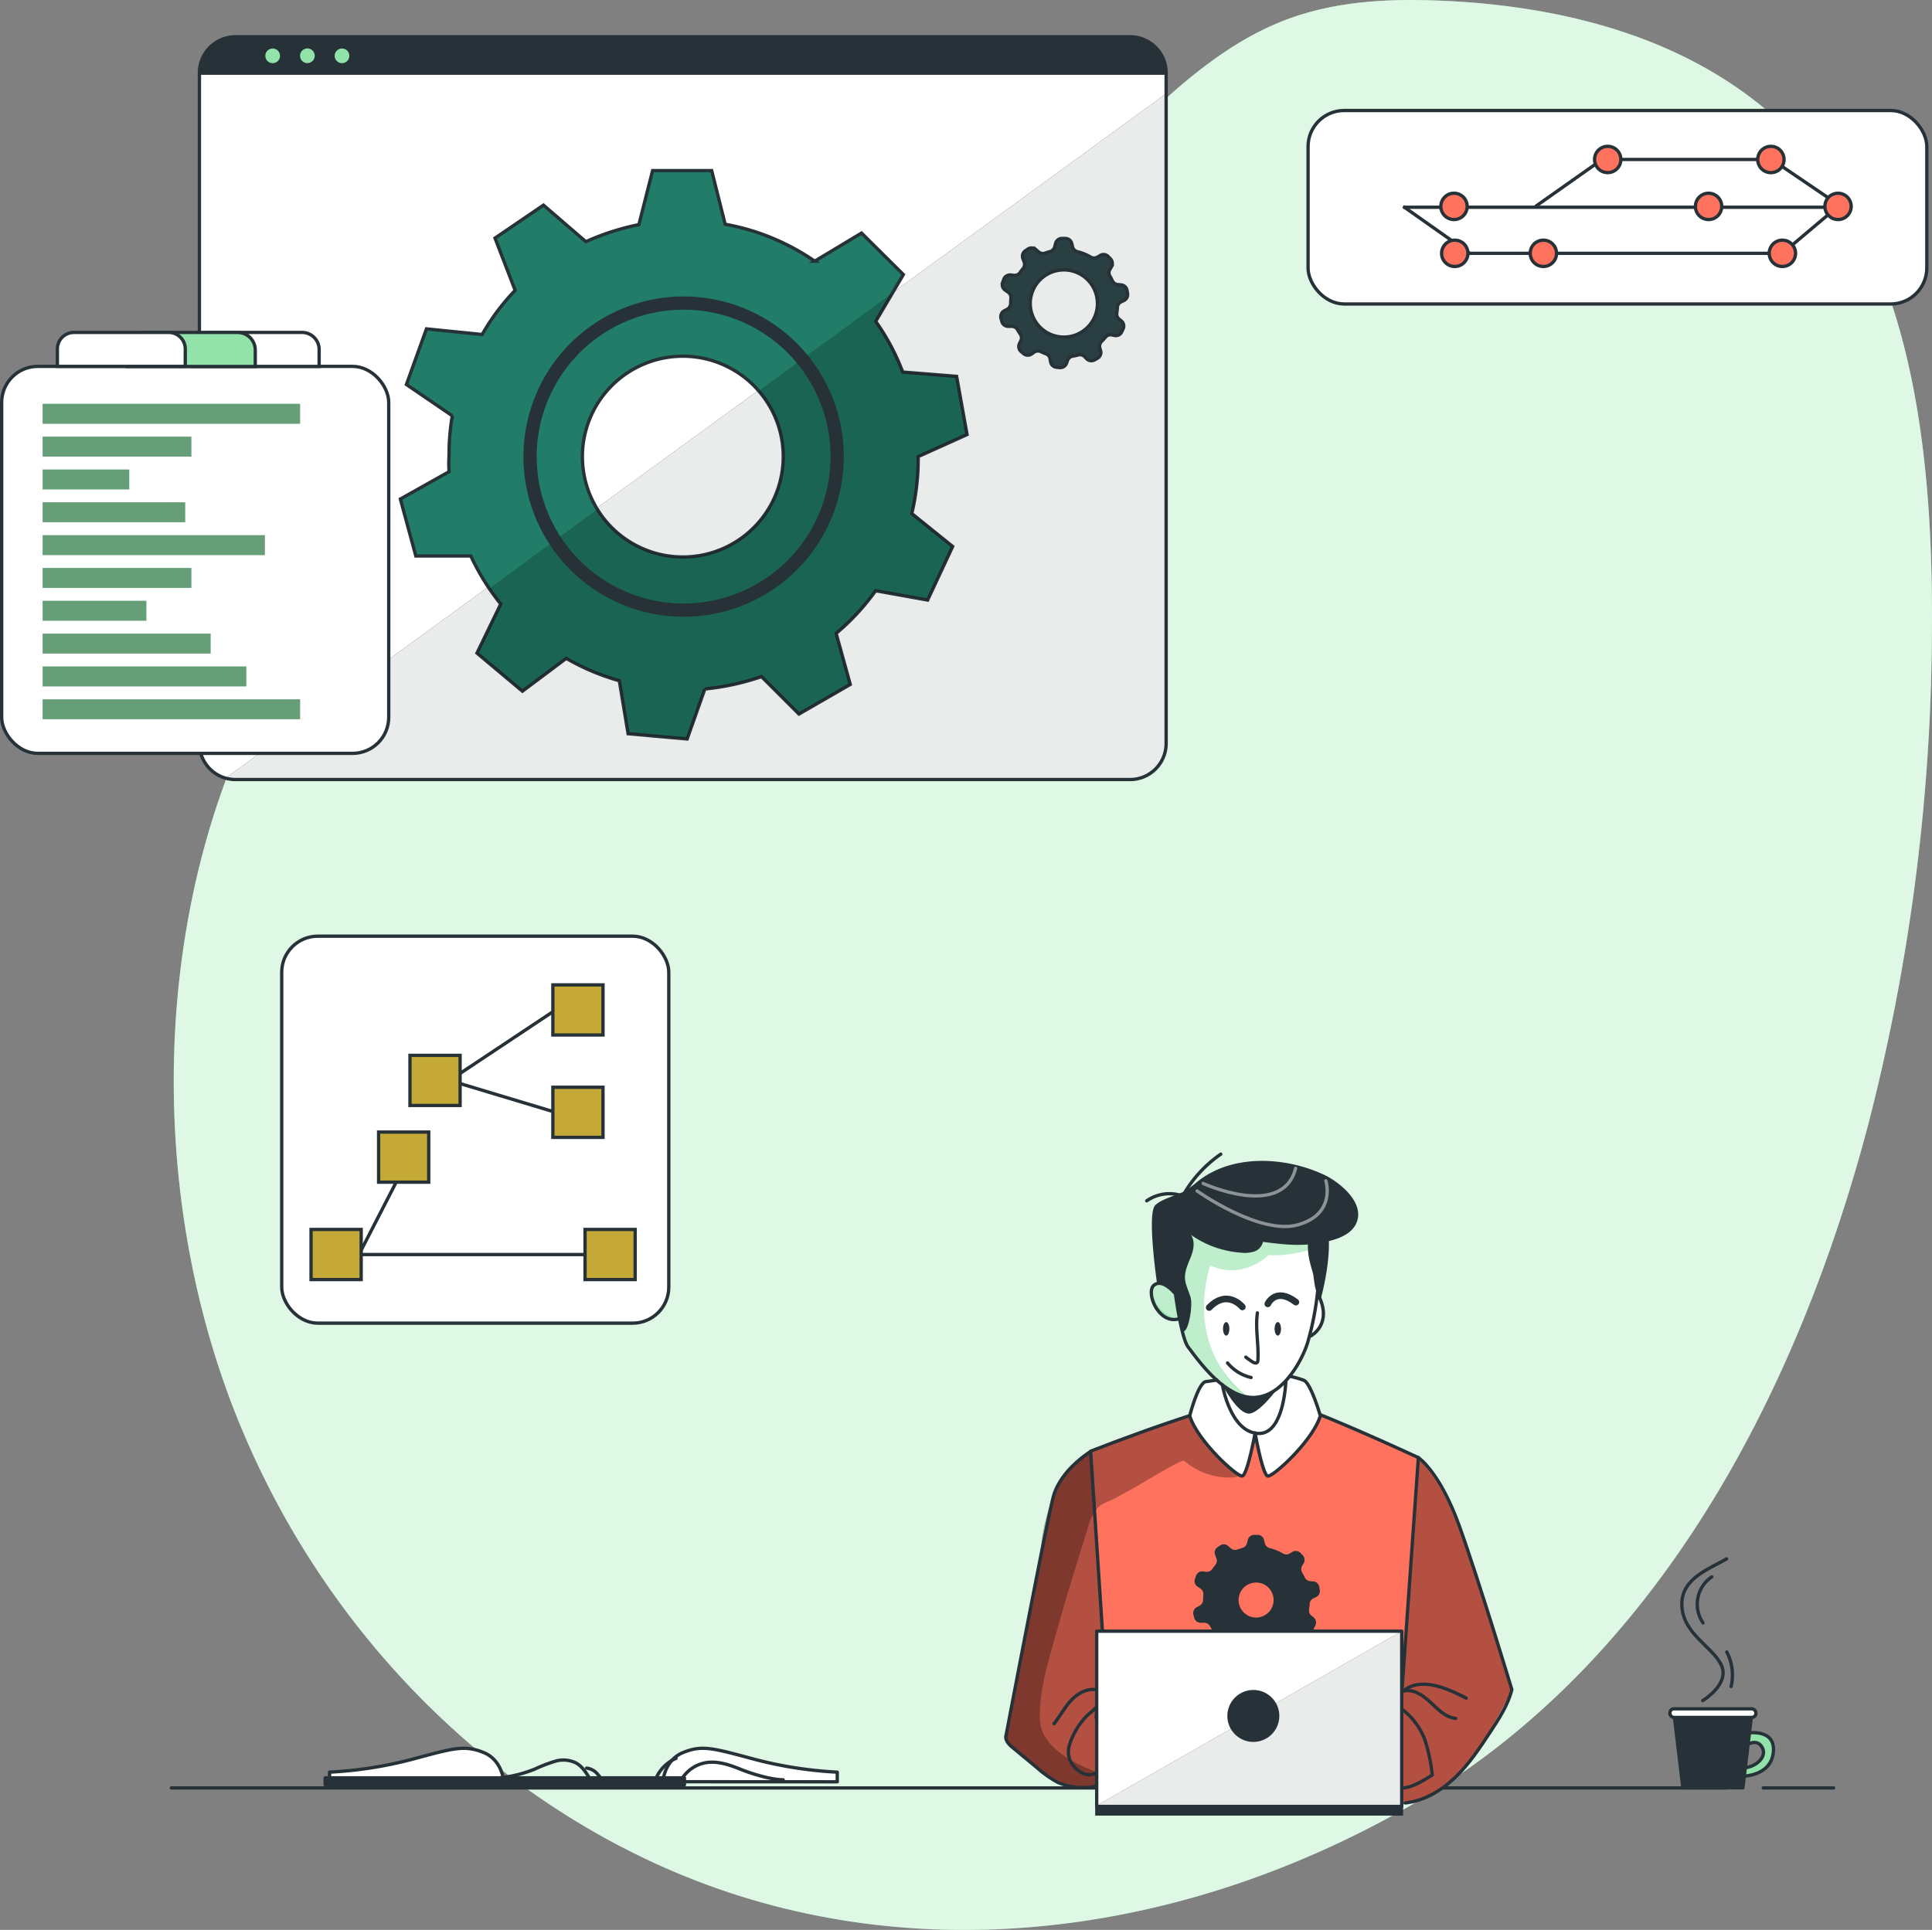 <svg xmlns="http://www.w3.org/2000/svg" width="600.515" height="600" viewBox="0 0 600.515 600">
    <rect x="0" y="0" width="600.515" height="600" fill="#808080" stroke="none"/>
    <defs>
        <style>
            .cls-1{fill:#92e3a9}.cls-11,.cls-19,.cls-3,.cls-5{fill:#fff}.cls-18,.cls-4{fill:#263238}.cls-5{opacity:.9}.cls-11,.cls-12,.cls-13,.cls-14,.cls-18,.cls-19,.cls-22,.cls-9{stroke:#263238}.cls-11,.cls-12,.cls-13,.cls-14{stroke-miterlimit:10}.cls-11,.cls-12,.cls-13,.cls-14,.cls-18,.cls-19,.cls-23,.cls-9{stroke-width:1.029px}.cls-12,.cls-22,.cls-23,.cls-9{fill:none}.cls-18,.cls-19,.cls-22,.cls-23,.cls-9{stroke-linecap:round;stroke-linejoin:round}.cls-13{fill:#ff725e}.cls-14{fill:#c4a937}.cls-15{opacity:.3}.cls-22{stroke-width:2.059px}.cls-23{stroke:#fff;opacity:.47}
        </style>
    </defs>
    <g id="Version_control-bro" data-name="Version control-bro" transform="translate(-25.415 -71.643)">
        <g id="freepik--background-simple--inject-40" transform="translate(79.419 71.643)">
            <path id="Path_3003" data-name="Path 3003" class="cls-1" d="M606.145 421.111A623.057 623.057 0 0 0 625.869 272.3c.69-51.942-4.138-108.106-33.1-147.038-28.442-38.068-74.084-51.078-117.022-53.295-17.393-.88-35.159-.293-51.67 6.228-33.338 13.173-56.7 48.11-86.277 70.576C280.706 192.134 203.574 187 148.69 234.18a177.023 177.023 0 0 0-36.19 44.263c-40 67.739-43.132 161.58-12.593 235.889s91.874 128.24 159.75 148.068 141.119 6.733 204.017-29.346c73.284-42.048 118.926-122.537 142.471-211.943z" transform="translate(-79.419 -71.643)"/>
            <path id="Path_3004" data-name="Path 3004" d="M606.145 421.111A623.057 623.057 0 0 0 625.869 272.3c.69-51.942-4.138-108.106-33.1-147.038-28.442-38.068-74.084-51.078-117.022-53.295-17.393-.88-35.159-.293-51.67 6.228-33.338 13.173-56.7 48.11-86.277 70.576C280.706 192.134 203.574 187 148.69 234.18a177.023 177.023 0 0 0-36.19 44.263c-40 67.739-43.132 161.58-12.593 235.889s91.874 128.24 159.75 148.068 141.119 6.733 204.017-29.346c73.284-42.048 118.926-122.537 142.471-211.943z" transform="translate(-79.419 -71.643)" style="opacity:.7;fill:#fff"/>
        </g>
        <g id="freepik--Window--inject-40" transform="translate(87.4 83.08)">
            <path id="Path_3005" data-name="Path 3005" class="cls-3" d="M387.88 94.31v208.46A11.22 11.22 0 0 1 376.65 314h-278a11.21 11.21 0 0 1-11.25-11.23V94.31a11.22 11.22 0 0 1 11.22-11.23h278a11.22 11.22 0 0 1 11.26 11.23z" transform="translate(-87.4 -83.08)"/>
            <path id="Path_3006" data-name="Path 3006" class="cls-4" d="M387.88 100.75v202A11.22 11.22 0 0 1 376.65 314h-278a11.1 11.1 0 0 1-3.12-.44z" transform="translate(-87.4 -83.08)"/>
            <path id="Path_3007" data-name="Path 3007" class="cls-5" d="M387.88 100.75v202A11.22 11.22 0 0 1 376.65 314h-278a11.1 11.1 0 0 1-3.12-.44z" transform="translate(-87.4 -83.08)"/>
            <path id="Path_3008" data-name="Path 3008" d="m310.81 213.6 15.19-6.84-3.24-18.11-16.76-1.34a68.669 68.669 0 0 0-8.39-15.75l5.24-8.87 3.35-5.69-13-12.9-14.55 8.74a71.24 71.24 0 0 0-27.84-11.48l-4.19-16.68h-18.36l-4.26 16.8a77.09 77.09 0 0 0-16.48 5.3l-13.19-11.36-15.05 10.25 6.26 16.25a68.07 68.07 0 0 0-10.25 13.72l-17.32-1.75-6.23 17.29 14.26 9.73a70.22 70.22 0 0 0-1 12.29 36 36 0 0 0 0 5.09l-15.14 8.5 4.8 17.71h17.1a72.688 72.688 0 0 0 5.74 10.13q1.68 2.47 3.55 4.81l-7.38 15.25 14.13 11.85 13.63-10.21a71.769 71.769 0 0 0 16.48 6.95l2.73 16.48 18.36 1.63 5.5-15.54a77.67 77.67 0 0 0 17.6-3.85l11.65 11.64 15.95-9.2-4.39-15.88a71.86 71.86 0 0 0 12.28-13.26l16.16 2.9 7.78-16.66-12.7-10.24a73.291 73.291 0 0 0 1.98-17.7zm-41.95 0a31.21 31.21 0 1 1-9.21-22.14c.56.56 1.11 1.14 1.61 1.75a31 31 0 0 1 7.6 20.19z" transform="translate(-87.4 -83.08)" style="stroke-width:1.029px;stroke-miterlimit:10;stroke:#263238;fill:#217d68"/>
            <path id="Path_3009" data-name="Path 3009" d="m308.83 231.25 12.7 10.24-7.78 16.66-16.16-2.9a71.862 71.862 0 0 1-12.28 13.26l4.39 15.88-15.95 9.2L262.1 282a77.668 77.668 0 0 1-17.62 3.9L239 301.39l-18.35-1.63-2.73-16.48a71.77 71.77 0 0 1-16.48-6.95l-13.63 10.21-14.13-11.85 7.32-15.25q-1.87-2.34-3.55-4.81L211.07 230a31.23 31.23 0 0 0 57.79-16.41v-.2a31 31 0 0 0-7.6-20.19l41.63-30.52-5.24 8.87a68.671 68.671 0 0 1 8.35 15.76l16.68 1.34 3.32 18.11-15.15 6.84a73.293 73.293 0 0 1-2.02 17.65z" transform="translate(-87.4 -83.08)" style="opacity:.2"/>
            <path id="Path_3010" data-name="Path 3010" d="m373.92 165.46.76-.35a2.06 2.06 0 0 0 1.2-2.26l-.16-.93a2.06 2.06 0 0 0-1.89-1.72l-.92-.07a2.07 2.07 0 0 1-1.71-1.13c-.25-.53-.51-1-.8-1.53a2.05 2.05 0 0 1 0-2.06l.47-.8a2.1 2.1 0 0 0-.33-2.54l-.66-.66a2 2 0 0 0-2.55-.31l-.81.48a2.05 2.05 0 0 1-2.06 0 16.61 16.61 0 0 0-4.19-1.7 2.06 2.06 0 0 1-1.48-1.51l-.24-1a2.05 2.05 0 0 0-2.06-1.59h-.92a2.05 2.05 0 0 0-2.06 1.58l-.26 1a2.08 2.08 0 0 1-1.45 1.49c-.52.14-1 .3-1.51.48a2.06 2.06 0 0 1-2.06-.38l-.83-.71a2.06 2.06 0 0 0-2.53-.14l-.73.49a2.07 2.07 0 0 0-.77 2.48l.37 1a2.08 2.08 0 0 1-.32 2.06c-.33.39-.64.8-.93 1.22a2 2 0 0 1-1.91.89l-1-.1a2.06 2.06 0 0 0-2.17 1.37l-.33.91a2.06 2.06 0 0 0 .75 2.41l.95.67a2.06 2.06 0 0 1 .86 1.88 14.647 14.647 0 0 0-.08 1.62 2.15 2.15 0 0 1-1 1.75l-1 .53a2.06 2.06 0 0 0-1 2.38l.24.9a2.06 2.06 0 0 0 2.06 1.54h1a2.06 2.06 0 0 1 1.8 1 16.54 16.54 0 0 0 .89 1.43 2.06 2.06 0 0 1 .16 2.06l-.42.87a2.06 2.06 0 0 0 .54 2.51l.71.6a2.06 2.06 0 0 0 2.57.09l.73-.51a2.06 2.06 0 0 1 2.06-.2c.52.25 1.05.48 1.6.68a2.05 2.05 0 0 1 1.31 1.59l.15.89a2.05 2.05 0 0 0 1.9 1.72l.94.09a2.07 2.07 0 0 0 2.14-1.39l.29-.81a2.08 2.08 0 0 1 1.6-1.35 14.8 14.8 0 0 0 1.73-.37 2 2 0 0 1 2 .55l.61.62a2.06 2.06 0 0 0 2.52.34l.82-.47a2.06 2.06 0 0 0 1-2.37l-.23-.81a2.07 2.07 0 0 1 .52-2.06 16.871 16.871 0 0 0 1.22-1.32 2 2 0 0 1 2-.7l.82.15a2 2 0 0 0 2.27-1.17l.39-.85a2.05 2.05 0 0 0-.58-2.51l-.62-.5a2.06 2.06 0 0 1-.76-1.92 16.331 16.331 0 0 0 .19-1.85 2.06 2.06 0 0 1 1.19-1.67zm-7.39.54a10.44 10.44 0 1 1-10.44-10.44 10.41 10.41 0 0 1 10.42 10.37z" transform="translate(-87.4 -83.08)" style="fill:#293f42;stroke-width:1.029px;stroke-miterlimit:10;stroke:#263238"/>
            <path id="Path_3011" data-name="Path 3011" class="cls-4" d="M387.88 94.31v.57H87.4v-.57a11.22 11.22 0 0 1 11.22-11.23h278a11.22 11.22 0 0 1 11.26 11.23z" transform="translate(-87.4 -83.08)"/>
            <path id="Path_3012" data-name="Path 3012" class="cls-9" d="M387.88 94.31v208.46A11.22 11.22 0 0 1 376.65 314h-278a11.22 11.22 0 0 1-11.25-11.23V94.31a11.22 11.22 0 0 1 11.22-11.23h278a11.22 11.22 0 0 1 11.26 11.23z" transform="translate(-87.4 -83.08)"/>
            <path id="Line_20" data-name="Line 20" class="cls-9" transform="translate(0 11.23)" d="M0 0h300.48"/>
            <path id="Path_3013" data-name="Path 3013" class="cls-1" d="M112.45 89a2.28 2.28 0 1 1-2.28-2.28 2.28 2.28 0 0 1 2.28 2.28z" transform="translate(-87.4 -83.08)"/>
            <path id="Path_3014" data-name="Path 3014" class="cls-1" d="M123.24 89a2.28 2.28 0 1 1-2.24-2.3 2.28 2.28 0 0 1 2.24 2.3z" transform="translate(-87.4 -83.08)"/>
            <path id="Path_3015" data-name="Path 3015" class="cls-1" d="M134 89a2.28 2.28 0 1 1-2.28-2.28A2.28 2.28 0 0 1 134 89z" transform="translate(-87.4 -83.08)"/>
            <path id="Path_3016" data-name="Path 3016" d="M285.63 213.6a47.73 47.73 0 1 1-47.73-47.73 47.73 47.73 0 0 1 47.73 47.43z" transform="translate(-87.4 -83.08)" style="stroke-width:4.117px;fill:none;stroke-miterlimit:10;stroke:#263238"/>
        </g>
        <g id="freepik--Graphics--inject-40" transform="translate(25.93 106)">
            <rect id="Rectangle_153" data-name="Rectangle 153" class="cls-11" width="192.32" height="60.15" rx="11.22" transform="translate(406.066)"/>
            <path id="Line_21" data-name="Line 21" class="cls-12" transform="translate(435.636 30.075)" d="M0 0h131.07"/>
            <path id="Path_3017" data-name="Path 3017" class="cls-12" d="m311.27 135.81 20.7-14.59h52.72l21.51 14.59" transform="translate(165.504 -106)"/>
            <path id="Path_3018" data-name="Path 3018" class="cls-13" d="M410.28 135.81a4.09 4.09 0 1 1-4.08-4.09 4.09 4.09 0 0 1 4.08 4.09z" transform="translate(124.366 -106)"/>
            <circle id="Ellipse_32" data-name="Ellipse 32" class="cls-13" cx="4.09" cy="4.09" r="4.09" transform="translate(495.112 11.13)"/>
            <path id="Path_3019" data-name="Path 3019" class="cls-13" d="M388.77 121.22a4.09 4.09 0 1 1-4.08-4.08 4.09 4.09 0 0 1 4.08 4.08z" transform="translate(165.24 -106)"/>
            <path id="Path_3020" data-name="Path 3020" class="cls-12" d="m311.27 135.81 20.7 14.59h97.16l17.3-14.59" transform="translate(124.366 -106)"/>
            <path id="Path_3021" data-name="Path 3021" class="cls-13" d="M367.71 150.4a4.09 4.09 0 1 1-4.09-4.09 4.09 4.09 0 0 1 4.09 4.09z" transform="translate(88.045 -106)"/>
            <path id="Path_3022" data-name="Path 3022" class="cls-13" d="M336.06 150.4a4.09 4.09 0 1 1-4.09-4.09 4.09 4.09 0 0 1 4.09 4.09z" transform="translate(147.232 -106)"/>
            <path id="Path_3023" data-name="Path 3023" class="cls-13" d="M433.22 150.4a4.09 4.09 0 1 1-4.09-4.09 4.09 4.09 0 0 1 4.09 4.09z" transform="translate(124.366 -106)"/>
            <circle id="Ellipse_33" data-name="Ellipse 33" class="cls-13" cx="4.09" cy="4.09" r="4.09" transform="translate(566.706 25.72)"/>
            <path id="Path_3024" data-name="Path 3024" class="cls-13" d="M315.36 135.81a4.09 4.09 0 1 1-4.08-4.09 4.09 4.09 0 0 1 4.08 4.09z" transform="translate(140.16 -106)"/>
            <rect id="Rectangle_154" data-name="Rectangle 154" class="cls-11" width="120.31" height="120.31" rx="11.22" transform="translate(87.05 256.7)"/>
            <path id="Path_3025" data-name="Path 3025" class="cls-9" d="m128.09 301.39-15.58 30.29h70.62" transform="translate(-1.457 24)"/>
            <path id="Path_3026" data-name="Path 3026" class="cls-9" d="m183.13 255.63-32.96 21.91 32.96 9.92" transform="translate(-10.949 24)"/>
            <path id="Rectangle_155" data-name="Rectangle 155" class="cls-14" transform="translate(171.33 271.84)" d="M0 0h15.58v15.58H0z"/>
            <path id="Rectangle_156" data-name="Rectangle 156" class="cls-14" transform="translate(171.33 303.67)" d="M0 0h15.58v15.58H0z"/>
            <path id="Rectangle_157" data-name="Rectangle 157" class="cls-14" transform="translate(126.916 293.75)" d="M0 0h15.58v15.58H0z"/>
            <path id="Rectangle_158" data-name="Rectangle 158" class="cls-14" transform="translate(117.163 317.6)" d="M0 0h15.58v15.58H0z"/>
            <path id="Rectangle_159" data-name="Rectangle 159" class="cls-14" transform="translate(96.169 347.88)" d="M0 0h15.58v15.58H0z"/>
            <path id="Rectangle_160" data-name="Rectangle 160" class="cls-14" transform="translate(181.33 347.88)" d="M0 0h15.58v15.58H0z"/>
            <rect id="Rectangle_161" data-name="Rectangle 161" class="cls-11" width="120.31" height="120.31" rx="11.22" transform="translate(0 79.55)"/>
            <path id="Rectangle_162" data-name="Rectangle 162" class="cls-1" transform="translate(12.73 91.19)" d="M0 0h80.03v6.2H0z"/>
            <path id="Rectangle_163" data-name="Rectangle 163" class="cls-1" transform="translate(12.73 101.4)" d="M0 0h46.24v6.2H0z"/>
            <path id="Rectangle_164" data-name="Rectangle 164" class="cls-1" transform="translate(12.73 111.61)" d="M0 0h26.93v6.2H0z"/>
            <path id="Rectangle_165" data-name="Rectangle 165" class="cls-1" transform="translate(12.73 121.81)" d="M0 0h44.32v6.2H0z"/>
            <path id="Rectangle_166" data-name="Rectangle 166" class="cls-1" transform="translate(12.73 132.02)" d="M0 0h69.09v6.2H0z"/>
            <path id="Rectangle_167" data-name="Rectangle 167" class="cls-1" transform="translate(12.73 142.22)" d="M0 0h46.24v6.2H0z"/>
            <path id="Rectangle_168" data-name="Rectangle 168" class="cls-1" transform="translate(12.73 152.43)" d="M0 0h32.26v6.2H0z"/>
            <path id="Rectangle_169" data-name="Rectangle 169" class="cls-1" transform="translate(12.73 162.64)" d="M0 0h52.23v6.2H0z"/>
            <path id="Rectangle_170" data-name="Rectangle 170" class="cls-1" transform="translate(12.73 172.84)" d="M0 0h63.32v6.2H0z"/>
            <path id="Rectangle_171" data-name="Rectangle 171" class="cls-1" transform="translate(12.73 183.05)" d="M0 0h80.03v6.2H0z"/>
            <path id="Rectangle_172" data-name="Rectangle 172" class="cls-15" transform="translate(12.73 91.19)" d="M0 0h80.03v6.2H0z"/>
            <path id="Rectangle_173" data-name="Rectangle 173" class="cls-15" transform="translate(12.73 101.4)" d="M0 0h46.24v6.2H0z"/>
            <path id="Rectangle_174" data-name="Rectangle 174" class="cls-15" transform="translate(12.73 111.61)" d="M0 0h26.93v6.2H0z"/>
            <path id="Rectangle_175" data-name="Rectangle 175" class="cls-15" transform="translate(12.73 121.81)" d="M0 0h44.32v6.2H0z"/>
            <path id="Rectangle_176" data-name="Rectangle 176" class="cls-15" transform="translate(12.73 132.02)" d="M0 0h69.09v6.2H0z"/>
            <path id="Rectangle_177" data-name="Rectangle 177" class="cls-15" transform="translate(12.73 142.22)" d="M0 0h46.24v6.2H0z"/>
            <path id="Rectangle_178" data-name="Rectangle 178" class="cls-15" transform="translate(12.73 152.43)" d="M0 0h32.26v6.2H0z"/>
            <path id="Rectangle_179" data-name="Rectangle 179" class="cls-15" transform="translate(12.73 162.64)" d="M0 0h52.23v6.2H0z"/>
            <path id="Rectangle_180" data-name="Rectangle 180" class="cls-15" transform="translate(12.73 172.84)" d="M0 0h63.32v6.2H0z"/>
            <path id="Rectangle_181" data-name="Rectangle 181" class="cls-15" transform="translate(12.73 183.05)" d="M0 0h80.03v6.2H0z"/>
            <path id="Path_3027" data-name="Path 3027" class="cls-11" d="M90.19 175h29.12a5.3 5.3 0 0 1 5.3 5.3v5.27H84.89v-5.27a5.3 5.3 0 0 1 5.3-5.3z" transform="translate(-25.93 -106)"/>
            <path id="Path_3028" data-name="Path 3028" d="M70.5 175h28.78a5.48 5.48 0 0 1 5.48 5.48v5.1H65v-5.1a5.48 5.48 0 0 1 5.5-5.48z" transform="translate(-25.93 -106)" style="stroke-width:1.029px;stroke-miterlimit:10;stroke:#263238;fill:#92e3a9"/>
            <path id="Path_3029" data-name="Path 3029" class="cls-11" d="M48.37 175h29.48a5.13 5.13 0 0 1 5.15 5.1v5.45H43.25v-5.45a5.13 5.13 0 0 1 5.12-5.1z" transform="translate(-25.93 -106)"/>
        </g>
        <g id="freepik--Table--inject-40" transform="translate(78.67 556.302)">
            <path id="Line_22" data-name="Line 22" class="cls-9" transform="translate(494.806 71.21)" d="M0 0h21.87"/>
            <path id="Line_23" data-name="Line 23" class="cls-9" transform="translate(0 71.21)" d="M0 0h483.296"/>
            <g id="freepik--Coffee--inject-189--inject-40" transform="translate(465.786 46.61)">
                <path id="Path_3030" data-name="Path 3030" d="M417.18 382.73s3.87-3.17 5.72.29c1.59 3-2.22 6.35-6.57 6.35v2.53s9.32.25 10-7.6-9.19-5.68-9.19-5.68z" transform="translate(-394.16 -370.94)" style="stroke-linecap:round;stroke-linejoin:round;stroke-width:1.029px;stroke:#263238;fill:#92e3a9"/>
                <path id="Path_3031" data-name="Path 3031" class="cls-18" d="M416.86 395.49H398.2l-2.8-23.43h24.26z" transform="translate(-394.16 -370.94)"/>
                <rect id="Rectangle_182" data-name="Rectangle 182" class="cls-19" width="26.74" height="2.68" rx="1.28"/>
            </g>
            <path id="Path_3032" data-name="Path 3032" class="cls-9" d="M404.36 368.39s8.58-5.15 5.78-11.06-12.27-9.8-12.27-19c0-7.92 8.42-10.85 13.92-14" transform="translate(71.626 -324.33)"/>
            <path id="Path_3033" data-name="Path 3033" class="cls-9" d="M407.18 329.92a10.27 10.27 0 0 0-2.72 14.3" transform="translate(71.626 -324.33)"/>
            <path id="Path_3034" data-name="Path 3034" class="cls-9" d="M411.85 353.27a15.51 15.51 0 0 1 1.34 10.73" transform="translate(71.626 -324.33)"/>
            <path id="Path_3035" data-name="Path 3035" class="cls-19" d="M182 393.6s-.39-6.72-6.32-9.09-9.1-1.39-22.33 2.17a126.493 126.493 0 0 1-25.5 3.95v3z" transform="translate(-78.67 -324.33)"/>
            <path id="Path_3036" data-name="Path 3036" class="cls-19" d="M181.81 393.6s.39-6.72 6.32-9.09 9.09-1.39 22.33 2.17a126.281 126.281 0 0 0 25.54 3.95v3z" transform="translate(-29.016 -324.33)"/>
            <path id="Rectangle_183" data-name="Rectangle 183" class="cls-18" transform="translate(47.82 68.08)" d="M0 0h111.66v2.17H0z"/>
            <path id="Path_3037" data-name="Path 3037" class="cls-9" d="M184.69 393.48a11.89 11.89 0 0 1 6.57-7.14" transform="translate(-34.384 -324.33)"/>
            <path id="Path_3038" data-name="Path 3038" class="cls-9" d="M188.07 393a11 11 0 0 1 7.43-5.28c3.69-.68 7.45.59 10.93 2S216 393 219.72 393" transform="translate(-29.549 -324.33)"/>
            <path id="Path_3039" data-name="Path 3039" class="cls-9" d="M149.4 392.39a40.341 40.341 0 0 0 10.77-2.7 47.145 47.145 0 0 1 6.42-2.46 8.87 8.87 0 0 1 6.66.67 9.1 9.1 0 0 1 2.29 2.13 16 16 0 0 1 2.17 3.65" transform="translate(-47.226 -324.33)"/>
            <path id="Path_3040" data-name="Path 3040" class="cls-9" d="M169.82 389.37A5.29 5.29 0 0 1 173 391a16.1 16.1 0 0 1 2.11 2.94" transform="translate(-40.731 -324.33)"/>
        </g>
        <g id="freepik--Character--inject-40" transform="translate(338.041 430.472)">
            <path id="Path_3041" data-name="Path 3041" d="M266.6 392.52a33.09 33.09 0 0 1-13 3c-6.92 0-21-14.3-21-14.3s-.51-1.54.59-7.3 11.44-58.61 11.44-58.61 1.22-12.3 8.21-19.85 20.71-10.24 20.71-10.24 30.34-13.21 47.36-9.13c17 6.75 35.57 13.61 41.77 18.93s21.44 48 26.72 69.92c0 0-11.63 24.71-22.48 31.65s-37 4.68-37 4.68z" transform="translate(-232.073 -198.5)" style="fill:#ff725e"/>
            <path id="Path_3042" data-name="Path 3042" class="cls-15" d="m262.75 349.57-4.39-58.25a19.12 19.12 0 0 0-11.49 13.59c-2.27 10.42-16 74.55-14.3 76.33s10.65 9.45 10.65 9.45 9.65 8.25 19.53 3.32 0-44.44 0-44.44z" transform="translate(-232.073 -198.5)"/>
            <path id="Path_3043" data-name="Path 3043" class="cls-15" d="M306.31 296.72c-.51 1.74-2.7 2.3-4.52 2.32a21.54 21.54 0 0 1-14.27-5.2c-.72-.63-13.59 7.32-15.07 8.11-2.34 1.26-4.63 2.64-7 3.81-2.22 1.09-4.32 1.63-5.77 3.83a19.761 19.761 0 0 0-2.15 5.2c-3.12 10.22-6.41 20.41-9.25 30.7-2.46 8.91-5.77 18.77-5.63 28.12a14.831 14.831 0 0 0 .14 2c2 11.95 23.82 16.91 23.82 16.91s-7.72 4.73-13 3-17.62-8.79-21.51-15.39l10.71-56s-.13-27 19.33-35 27.1-9.23 27.1-9.23z" transform="translate(-232.073 -198.5)"/>
            <path id="Path_3044" data-name="Path 3044" class="cls-15" d="M378.12 384.81s8.5-9.39 11.25-19.85c0 0-13-42.94-16.38-51s-8.85-17.21-12.68-21.13l-6.22 88.38-1.31 18.6s7 .29 11.85-2 13.49-13 13.49-13z" transform="translate(-232.073 -198.5)"/>
            <path id="Path_3045" data-name="Path 3045" class="cls-9" d="m352.78 399.84 7.53-107s-36.46-17-46-18.62-55.87 16.64-55.87 16.64l6.74 102.62" transform="translate(-232.073 -198.5)"/>
            <path id="Path_3046" data-name="Path 3046" class="cls-3" d="m287.06 222-3.74 17.95s-4.8-3.39-5.82.44 2.1 9.1 8.13 9.39c0 0 1.64 8.13 7 13.65a99.721 99.721 0 0 0 8 7.64s2.11 13.63 9 14.15 8.23-5.68 9.62-14.3c0 0 5.95-10.32 7.69-15.9 0 0 7.3-5.09 2.43-12.52 0 0 2.41-17.77-1.78-20.77s-33.22-1.47-40.53.27z" transform="translate(-232.073 -198.5)"/>
            <path id="Path_3047" data-name="Path 3047" class="cls-3" d="M309.29 286.64s-2.31 11.64-3.75 11.93-7.14-5.15-12.12-11.93-4.21-6.79-4.21-6.79 2.31-8.9 4.21-10.2 8.75-1.14 8.75-1.14l15-.57s5-.71 8.09 1.28 4.59 10.63 4.59 10.63-9 16.59-16.34 18.72a109.1 109.1 0 0 1-4.22-11.93z" transform="translate(-232.073 -198.5)"/>
            <path id="Line_24" data-name="Line 24" class="cls-12" transform="translate(28.047 147.62)" d="M0 27.92 1.99 0"/>
            <path id="Path_3048" data-name="Path 3048" class="cls-1" d="M329.85 227.14s-8.52 3.3-16.05 2.67c0 0-7.95 8-18.13 3.25 0 0-9.18 24.86 11.87 41.12a36 36 0 0 1-21.91-24.41s-6 .93-8.13-8c0 0-1.73-3.45 6.16-3.47l-.34-17.3 20.27 4.07 14.55-2.13z" transform="translate(-232.073 -198.5)"/>
            <path id="Path_3049" data-name="Path 3049" d="M329.85 227.14s-8.52 3.3-16.05 2.67c0 0-7.95 8-18.13 3.25 0 0-7.42 26.62 11 40.67 0 0-16.71-5.79-21.05-24 0 0-5.94-.63-8.13-8 0 0-1.73-3.45 6.16-3.47l-.34-17.3 20.27 4.07 14.55-2.13z" transform="translate(-232.073 -198.5)" style="opacity:.4;fill:#fff"/>
            <path id="Path_3050" data-name="Path 3050" class="cls-9" d="M306.68 261.6a21.609 21.609 0 0 0 2.07 1.48c.47.3 1.18.54 1.51.1a1.11 1.11 0 0 0 .17-.6c.3-4.91-.85-9.87-.15-14.74" transform="translate(-232.073 -198.5)"/>
            <path id="Path_3051" data-name="Path 3051" class="cls-22" d="M313.51 245.05s2.44-5.38 8.73-.55" transform="translate(-232.073 -198.5)"/>
            <path id="Path_3052" data-name="Path 3052" class="cls-22" d="M305.6 246s-4.6-5.72-10.3.18" transform="translate(-232.073 -198.5)"/>
            <path id="Path_3053" data-name="Path 3053" class="cls-9" d="M299.39 270.21s2.45 14.67 11.09 15.12c7 .36 8.38-11.77 8.65-16.11" transform="translate(-232.073 -198.5)"/>
            <path id="Path_3054" data-name="Path 3054" class="cls-9" d="M284.5 241.58s-3.81-4.55-6.39-2.33 1.29 12 7.52 10.52" transform="translate(-232.073 -198.5)"/>
            <path id="Path_3055" data-name="Path 3055" class="cls-9" d="M301 263.42a13.46 13.46 0 0 0 7.32 4.52" transform="translate(-232.073 -198.5)"/>
            <ellipse id="Ellipse_34" data-name="Ellipse 34" class="cls-4" cx=".99" cy="2.1" rx=".99" ry="2.1" transform="translate(67.517 52.21)"/>
            <path id="Path_3056" data-name="Path 3056" class="cls-4" d="M317.62 252.81c0 1.16-.45 2.1-1 2.1s-1-.94-1-2.1.44-2.11 1-2.11 1 .95 1 2.11z" transform="translate(-232.073 -198.5)"/>
            <path id="Path_3057" data-name="Path 3057" class="cls-9" d="M309.57 285.21s-2.4 13.07-4 13.36-13.91-10.87-16.33-18.72c0 0 2.6-10.26 5-10.63 1.13-.18 2.43-.35 3.46-.48" transform="translate(-232.073 -198.5)"/>
            <path id="Path_3058" data-name="Path 3058" class="cls-9" d="M309.57 285.21s2.32 13.07 3.94 13.36 13.92-10.87 16.34-18.72c0 0-2.94-10.19-5.17-11.05a27.518 27.518 0 0 0-4.38-1.24" transform="translate(-232.073 -198.5)"/>
            <path id="Path_3059" data-name="Path 3059" class="cls-4" d="M286.81 253.06c1.58 2.74 3.54-6.91 2.71-10-.56-2-1.65-3.94-1.75-6-.1-2.34 1-4.53 1.86-6.72s1.31-4.8 0-6.76a30.57 30.57 0 0 0 15.42 5.53 9.69 9.69 0 0 0 4.22-.34 4.14 4.14 0 0 0 2.74-3c5.2.66 10.35 1.34 15.53.63 4.35-.59 11.11-1.69 13.34-6.13 3.27-6.48-5.15-13.21-10.12-15.48-12-5.49-28.22-6.42-39.06 2.2a39.61 39.61 0 0 1-3.49 2.7c-2.39 1.5-7.83 2.66-9.74 4.75-2.56 2.81.65 24.51.65 24.51s4.18-1.94 5.9 4.53c1.2 4.36.19 6.82 1.79 9.58z" transform="translate(-232.073 -198.5)"/>
            <path id="Path_3060" data-name="Path 3060" class="cls-4" d="M326.13 225a4.85 4.85 0 0 0-.14.82 22.47 22.47 0 0 0 .87 7.29c.27 1.06.66 2.09.83 3.17.4 2.57.4 5.05 2.3 7.14 0 0 3.64-12.73 2.17-21.83-.17-1-.5-3.7-2.11-3.21-1.18.36-2 2.38-2.52 3.36a16.859 16.859 0 0 0-1.4 3.26z" transform="translate(-232.073 -198.5)"/>
            <path id="Path_3061" data-name="Path 3061" class="cls-9" d="M275.89 213a12.36 12.36 0 0 1 11.17-1.5 39.1 39.1 0 0 1 11.83-13" transform="translate(-232.073 -198.5)"/>
            <path id="Path_3062" data-name="Path 3062" class="cls-23" d="M291.53 209.94s19.6 13.94 31.47 10.49 8.55-13.66 8.55-13.66" transform="translate(-232.073 -198.5)"/>
            <path id="Path_3063" data-name="Path 3063" class="cls-23" d="M293.42 207.6s24.61 11.31 28.75-4.7" transform="translate(-232.073 -198.5)"/>
            <path id="Path_3064" data-name="Path 3064" class="cls-4" d="M299.39 270.21s4.68 9.09 8.35 8.94 10.4-9.93 10.4-9.93-3.63 4.68-9.14 5.16c-3.63.32-9.61-4.17-9.61-4.17z" transform="translate(-232.073 -198.5)"/>
            <path id="Path_3065" data-name="Path 3065" class="cls-4" d="m327.71 336.58.76-.35a2.06 2.06 0 0 0 1.19-2.27l-.15-.92a2.05 2.05 0 0 0-1.89-1.72l-.92-.08a2.05 2.05 0 0 1-1.71-1.17c-.25-.52-.51-1-.8-1.52a2.05 2.05 0 0 1 0-2.06l.47-.8a2.13 2.13 0 0 0-.33-2.55l-.66-.65a2 2 0 0 0-2.55-.31l-.81.48a2.05 2.05 0 0 1-2.06 0 16.637 16.637 0 0 0-4.19-1.71 2.06 2.06 0 0 1-1.48-1.5l-.24-1a2 2 0 0 0-2.06-1.58h-.92a2 2 0 0 0-2.06 1.57l-.26 1a2 2 0 0 1-1.45 1.48c-.52.15-1 .3-1.52.49a2.07 2.07 0 0 1-2.05-.38l-.83-.71a2 2 0 0 0-2.53-.15l-.73.5a2 2 0 0 0-.77 2.48l.37 1a2.07 2.07 0 0 1-.32 2.06 14.161 14.161 0 0 0-.93 1.23 2.05 2.05 0 0 1-1.91.88l-1-.09a2 2 0 0 0-2.17 1.37l-.33.9a2.06 2.06 0 0 0 .75 2.41l1 .67a2.09 2.09 0 0 1 .86 1.89 12.307 12.307 0 0 0-.08 1.61 2.13 2.13 0 0 1-1 1.75l-1 .54a2.06 2.06 0 0 0-1 2.37l.24.9a2.05 2.05 0 0 0 2.06 1.54h1a2.08 2.08 0 0 1 1.8 1 13.349 13.349 0 0 0 .89 1.43 2.06 2.06 0 0 1 .16 2.06l-.42.88a2.06 2.06 0 0 0 .54 2.51l.71.6a2.06 2.06 0 0 0 2.56.09l.74-.52a2 2 0 0 1 2-.19c.53.25 1.06.47 1.61.68a2.05 2.05 0 0 1 1.31 1.58l.15.9a2.07 2.07 0 0 0 1.9 1.72l.94.08a2.05 2.05 0 0 0 2.14-1.39l.29-.8a2.07 2.07 0 0 1 1.6-1.35 17.173 17.173 0 0 0 1.73-.37 2.07 2.07 0 0 1 2 .54l.61.62a2.06 2.06 0 0 0 2.52.34l.82-.46a2.06 2.06 0 0 0 1-2.38l-.23-.8a2.07 2.07 0 0 1 .52-2.06 17 17 0 0 0 1.22-1.33 2.06 2.06 0 0 1 2-.7l.83.16a2.06 2.06 0 0 0 2.27-1.18l.39-.84a2.05 2.05 0 0 0-.58-2.51l-.62-.51a2 2 0 0 1-.76-1.91 16.576 16.576 0 0 0 .19-1.85 2.06 2.06 0 0 1 1.18-1.64zm-12.39.53a5.44 5.44 0 1 1-5.44-5.43 5.42 5.42 0 0 1 5.43 5.4z" transform="translate(-232.073 -198.5)"/>
            <path id="Path_3066" data-name="Path 3066" class="cls-9" d="M260.33 370.28a20.837 20.837 0 0 1-2.67 2.47 22.4 22.4 0 0 0-5.69 9.08 7.41 7.41 0 0 0 0 4.92c1.21 3 5.05 6 8.12 4.08" transform="translate(-232.073 -198.5)"/>
            <path id="Path_3067" data-name="Path 3067" class="cls-9" d="M260.09 365c-2.93-.46-5.81 1.24-7.81 3.41s-3.39 4.85-5.21 7.18" transform="translate(-232.073 -198.5)"/>
            <path id="Path_3068" data-name="Path 3068" class="cls-9" d="M259.86 395.07a19.81 19.81 0 0 1-11.59-1.24 32.779 32.779 0 0 1-6.42-4.52l-7.6-6.28c-1.22-1-2.57-2.45-2.07-3.95 0 0 12.7-66.93 14.69-74.17 2.31-8.35 11.61-14 11.61-14" transform="translate(-232.073 -198.5)"/>
            <path id="Path_3069" data-name="Path 3069" class="cls-9" d="M355.15 371a21.511 21.511 0 0 1 7.21 9.63 53.211 53.211 0 0 1 2.27 10.93c-2 1.1-6 4-9.48 4" transform="translate(-232.073 -198.5)"/>
            <path id="Path_3070" data-name="Path 3070" class="cls-9" d="M355.58 365.43c3.08-.82 6.13 1.28 8.46 3.46s4.72 4.71 7.89 5.05" transform="translate(-232.073 -198.5)"/>
            <path id="Path_3071" data-name="Path 3071" class="cls-9" d="M356.17 400.21c6-.63 11.4-3.9 15.72-8.07s7.64-9.23 10.93-14.24c2.67-4.06 5.38-8.23 6.55-12.94 0 0-10.53-34.81-16.38-51-6.1-16.83-12.68-21.13-12.68-21.13" transform="translate(-232.073 -198.5)"/>
            <path id="Path_3072" data-name="Path 3072" class="cls-9" d="M355.58 365.43c5.43-4.56 13.76-.87 19.6 2.19" transform="translate(-232.073 -198.5)"/>
            <path id="Rectangle_184" data-name="Rectangle 184" class="cls-3" transform="translate(28.257 148.3)" d="M0 0h94.81v54.49H0z"/>
            <path id="Rectangle_185" data-name="Rectangle 185" class="cls-4" transform="translate(27.787 202.79)" d="M0 0h95.72v2.85H0z"/>
            <path id="Path_3073" data-name="Path 3073" class="cls-4" d="m259.86 401.29 95.29-54.49.43 54.49z" transform="translate(-232.073 -198.5)"/>
            <path id="Path_3074" data-name="Path 3074" class="cls-5" d="m259.86 401.29 95.29-54.49.43 54.49z" transform="translate(-232.073 -198.5)"/>
            <circle id="Ellipse_35" data-name="Ellipse 35" class="cls-4" cx="8.08" cy="8.08" r="8.08" transform="rotate(-45 243.584 8.242)"/>
            <path id="Rectangle_186" data-name="Rectangle 186" class="cls-9" transform="translate(28.257 148.3)" d="M0 0h94.81v54.49H0z"/>
            <path id="Path_3075" data-name="Path 3075" class="cls-9" d="M284.06 236.06s2.08 19 4.72 22.43 11.12 15.84 20.36 15.65 15.27-12.07 16.78-17.16a88.219 88.219 0 0 0 3.39-19.79" transform="translate(-232.073 -198.5)"/>
            <path id="Path_3076" data-name="Path 3076" class="cls-9" d="M326.88 255s6.85-3.54 2.43-12.52" transform="translate(-232.073 -198.5)"/>
        </g>
    </g>
</svg>
